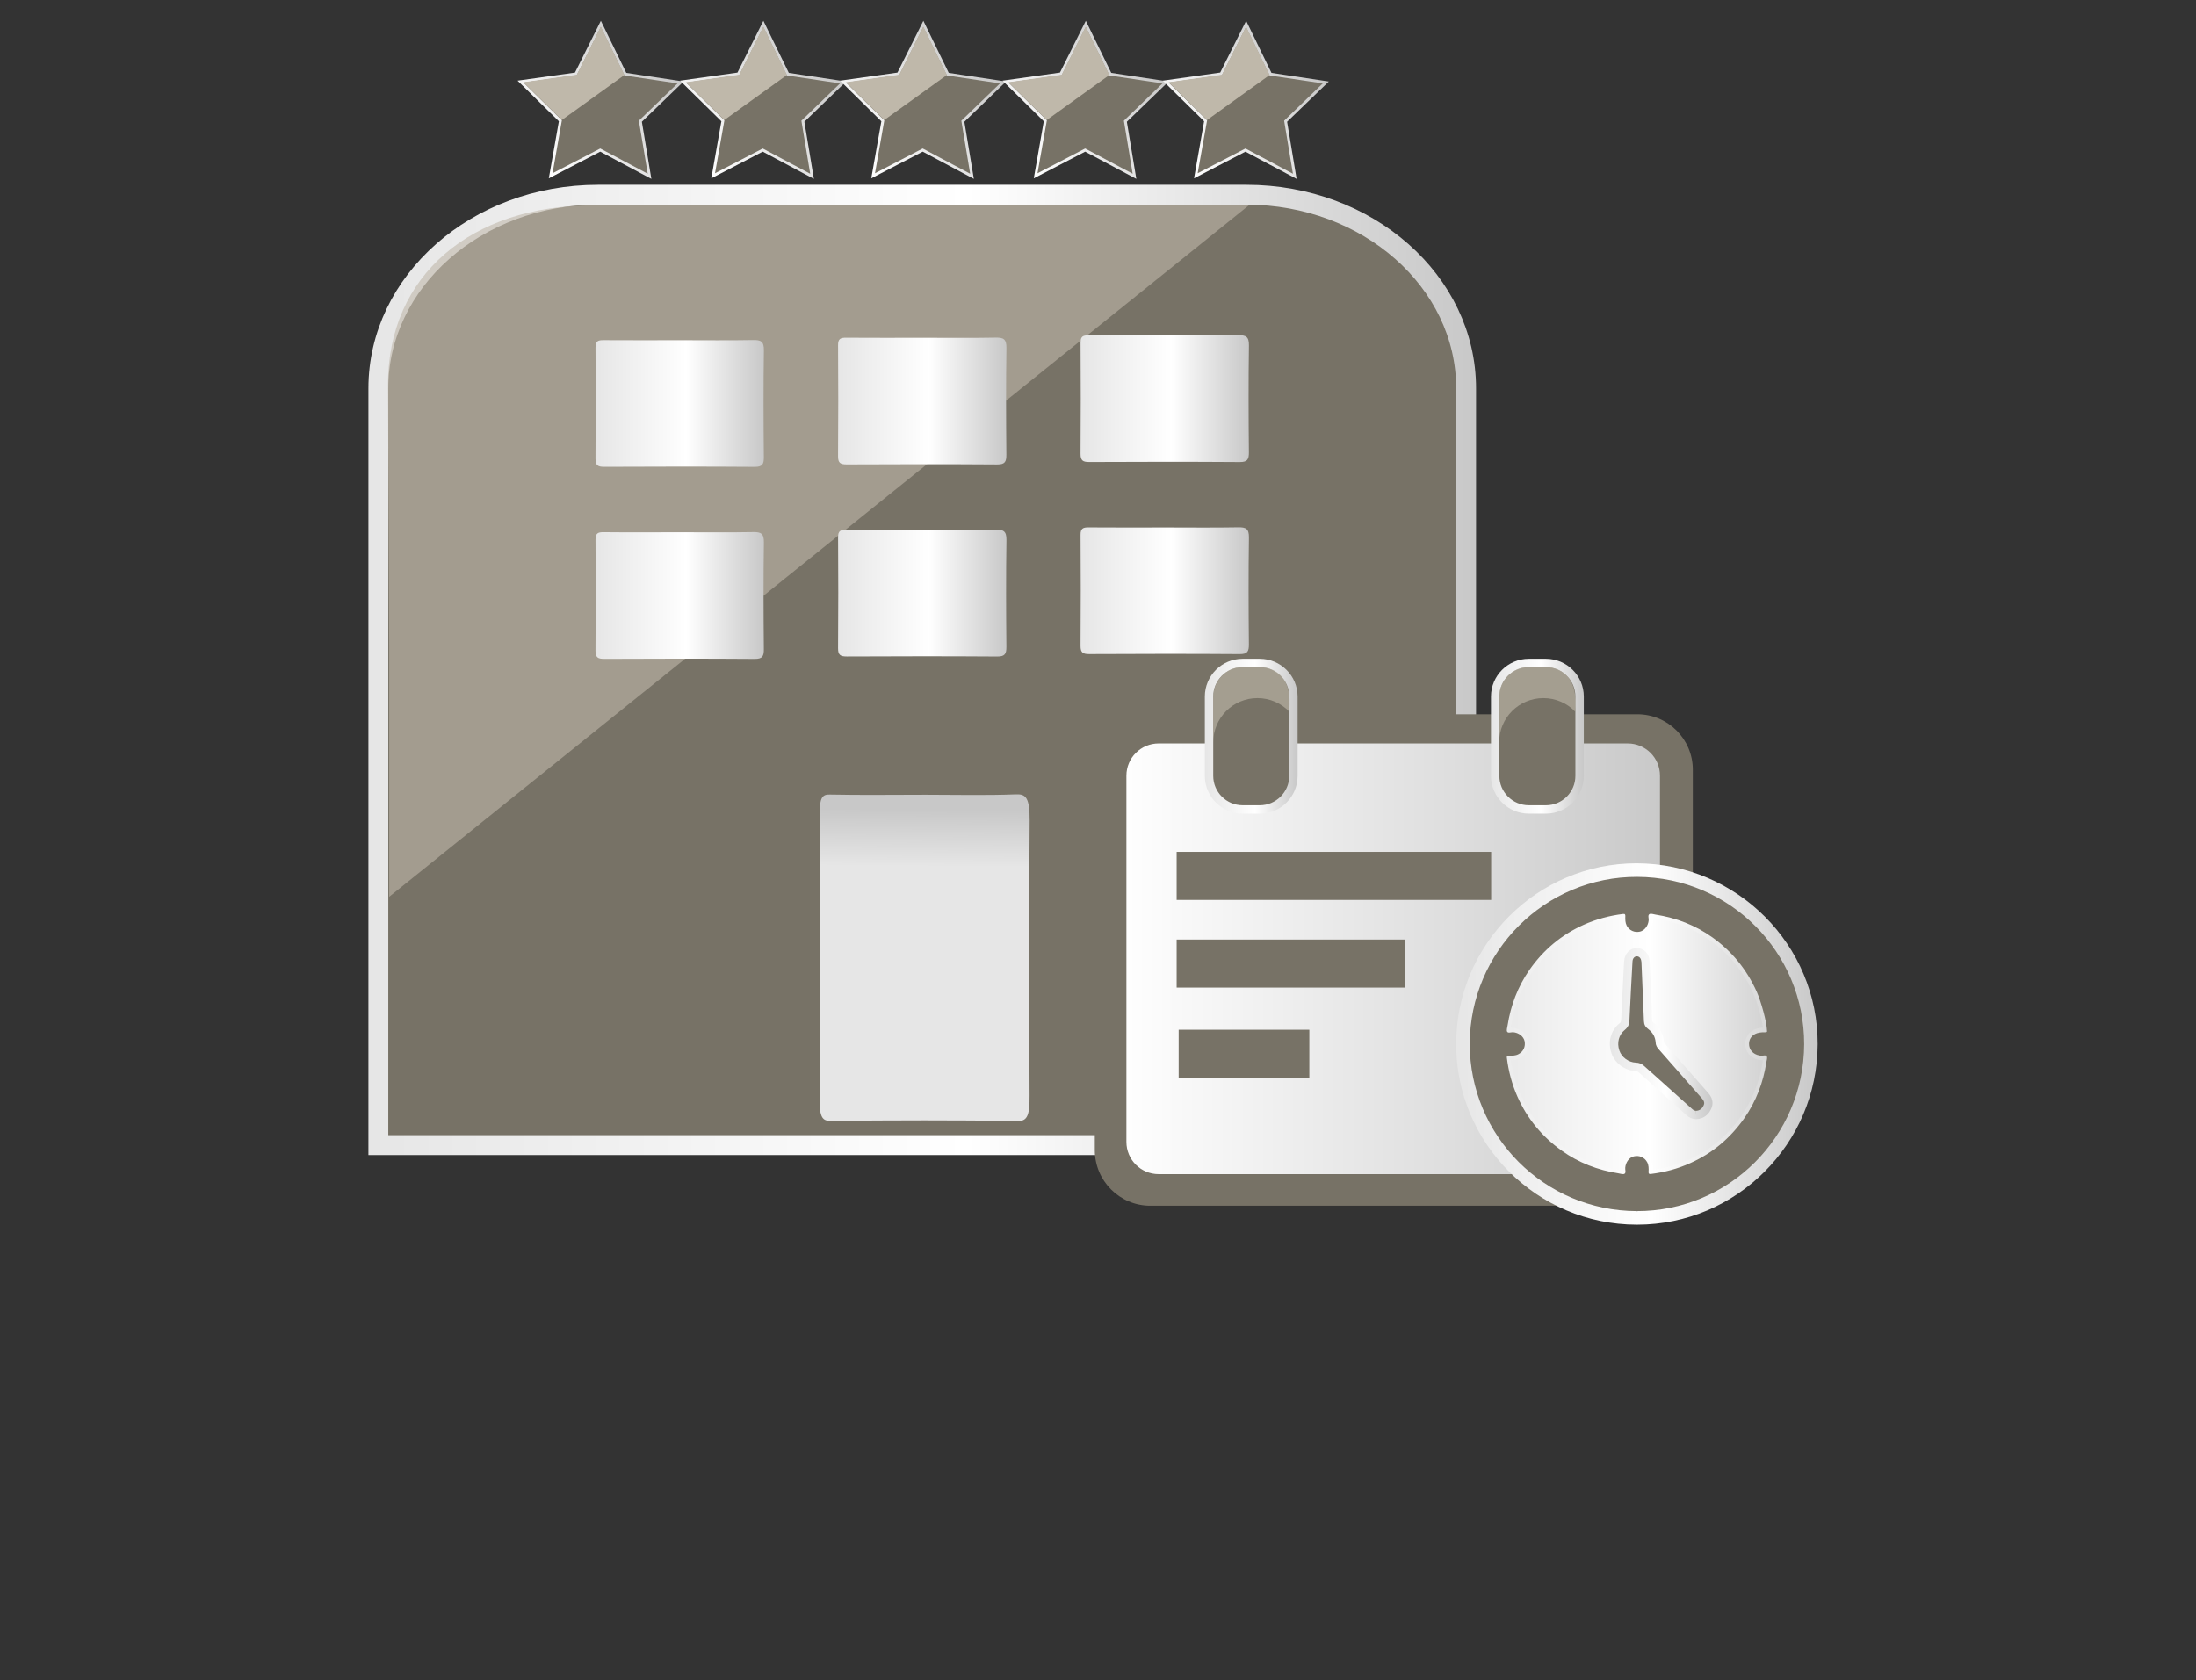 <?xml version="1.0" encoding="utf-8"?>
<!-- Generator: Adobe Illustrator 16.0.0, SVG Export Plug-In . SVG Version: 6.00 Build 0)  -->
<!DOCTYPE svg PUBLIC "-//W3C//DTD SVG 1.1//EN" "http://www.w3.org/Graphics/SVG/1.1/DTD/svg11.dtd">
<svg version="1.1" id="Layer_1" xmlns="http://www.w3.org/2000/svg" xmlns:xlink="http://www.w3.org/1999/xlink" x="0px" y="0px"
	 width="110.5px" height="84.559px" viewBox="0 0 110.5 84.559" enable-background="new 0 0 110.5 84.559" xml:space="preserve">
<rect x="0" y="0" width="110.5" height="84.559" fill="#333333" stroke="none"/>
<g>
	<linearGradient id="SVGID_1_" gradientUnits="userSpaceOnUse" x1="18.538" y1="33.718" x2="74.273" y2="33.718">
		<stop  offset="0" style="stop-color:#E6E6E6"/>
		<stop  offset="0.54" style="stop-color:#FFFFFF"/>
		<stop  offset="1" style="stop-color:#C8C8C8"/>
	</linearGradient>
	<path fill="#777266" stroke="url(#SVGID_1_)" stroke-miterlimit="10" d="M62.724,9.801H30.088c-6.103,0-11.05,4.365-11.05,9.748
		v12.105v12.388v13.592h54.735V44.042V31.655V19.549C73.773,14.166,68.825,9.801,62.724,9.801z"/>
	<path opacity="0.6" fill="#BFB8AA" d="M62.839,10.337H29.835c-6.128,0-10.313,3.516-10.313,9.024l0.061,13.102v12.672"/>
	<g>
		<linearGradient id="SVGID_2_" gradientUnits="userSpaceOnUse" x1="29.965" y1="20.305" x2="38.439" y2="20.305">
			<stop  offset="0" style="stop-color:#E6E6E6"/>
			<stop  offset="0.54" style="stop-color:#FFFFFF"/>
			<stop  offset="1" style="stop-color:#C8C8C8"/>
		</linearGradient>
		<path fill="url(#SVGID_2_)" d="M34.24,17.123c1.217,0,2.436,0.015,3.653-0.007c0.395-0.01,0.551,0.068,0.545,0.515
			c-0.026,1.79-0.02,3.581-0.002,5.371c0.002,0.353-0.064,0.498-0.463,0.495c-2.524-0.018-5.049-0.014-7.572-0.002
			c-0.315,0-0.438-0.069-0.437-0.413c0.015-1.863,0.015-3.725,0.001-5.586c-0.002-0.327,0.125-0.379,0.409-0.375
			C31.662,17.131,32.951,17.123,34.24,17.123z"/>
		<linearGradient id="SVGID_3_" gradientUnits="userSpaceOnUse" x1="42.169" y1="20.184" x2="50.643" y2="20.184">
			<stop  offset="0" style="stop-color:#E6E6E6"/>
			<stop  offset="0.54" style="stop-color:#FFFFFF"/>
			<stop  offset="1" style="stop-color:#C8C8C8"/>
		</linearGradient>
		<path fill="url(#SVGID_3_)" d="M46.444,17.002c1.216,0,2.435,0.015,3.652-0.008c0.395-0.009,0.551,0.068,0.546,0.516
			c-0.026,1.79-0.02,3.581-0.003,5.37c0.002,0.353-0.064,0.499-0.462,0.495c-2.524-0.018-5.049-0.014-7.572-0.002
			c-0.315,0-0.438-0.069-0.436-0.413c0.015-1.863,0.014-3.725,0.001-5.586c-0.003-0.326,0.125-0.379,0.409-0.375
			C43.866,17.01,45.155,17.002,46.444,17.002z"/>
		<linearGradient id="SVGID_4_" gradientUnits="userSpaceOnUse" x1="54.372" y1="20.064" x2="62.846" y2="20.064">
			<stop  offset="0" style="stop-color:#E6E6E6"/>
			<stop  offset="0.54" style="stop-color:#FFFFFF"/>
			<stop  offset="1" style="stop-color:#C8C8C8"/>
		</linearGradient>
		<path fill="url(#SVGID_4_)" d="M58.647,16.881c1.217,0,2.436,0.015,3.653-0.007c0.395-0.009,0.551,0.068,0.545,0.515
			c-0.026,1.79-0.02,3.581-0.002,5.371c0.002,0.353-0.064,0.499-0.463,0.495c-2.524-0.018-5.05-0.014-7.572-0.002
			c-0.315,0-0.438-0.069-0.437-0.413c0.015-1.863,0.014-3.725,0.001-5.586c-0.003-0.327,0.125-0.379,0.409-0.375
			C56.069,16.889,57.357,16.881,58.647,16.881z"/>
	</g>
	<linearGradient id="SVGID_5_" gradientUnits="userSpaceOnUse" x1="29.965" y1="29.971" x2="38.439" y2="29.971">
		<stop  offset="0" style="stop-color:#E6E6E6"/>
		<stop  offset="0.54" style="stop-color:#FFFFFF"/>
		<stop  offset="1" style="stop-color:#C8C8C8"/>
	</linearGradient>
	<path fill="url(#SVGID_5_)" d="M34.24,26.788c1.217,0,2.436,0.015,3.653-0.008c0.395-0.007,0.551,0.068,0.545,0.518
		c-0.026,1.79-0.02,3.58-0.002,5.369c0.002,0.353-0.064,0.499-0.463,0.495c-2.524-0.018-5.049-0.014-7.572-0.002
		c-0.315,0-0.438-0.069-0.437-0.412c0.015-1.864,0.015-3.724,0.001-5.587c-0.002-0.325,0.125-0.38,0.409-0.376
		C31.662,26.798,32.951,26.788,34.24,26.788z"/>
	<linearGradient id="SVGID_6_" gradientUnits="userSpaceOnUse" x1="42.169" y1="29.85" x2="50.643" y2="29.85">
		<stop  offset="0" style="stop-color:#E6E6E6"/>
		<stop  offset="0.54" style="stop-color:#FFFFFF"/>
		<stop  offset="1" style="stop-color:#C8C8C8"/>
	</linearGradient>
	<path fill="url(#SVGID_6_)" d="M46.444,26.667c1.216,0,2.435,0.015,3.653-0.007c0.395-0.007,0.551,0.068,0.546,0.517
		c-0.026,1.79-0.02,3.58-0.003,5.37c0.002,0.353-0.064,0.499-0.462,0.495c-2.524-0.018-5.049-0.014-7.572-0.002
		c-0.315,0-0.438-0.069-0.436-0.413c0.015-1.863,0.014-3.724,0.001-5.587c-0.003-0.325,0.125-0.379,0.409-0.375
		C43.866,26.677,45.155,26.667,46.444,26.667z"/>
	<linearGradient id="SVGID_7_" gradientUnits="userSpaceOnUse" x1="54.372" y1="29.73" x2="62.846" y2="29.73">
		<stop  offset="0" style="stop-color:#E6E6E6"/>
		<stop  offset="0.54" style="stop-color:#FFFFFF"/>
		<stop  offset="1" style="stop-color:#C8C8C8"/>
	</linearGradient>
	<path fill="url(#SVGID_7_)" d="M58.647,26.547c1.217,0,2.436,0.015,3.653-0.007c0.395-0.008,0.551,0.068,0.545,0.517
		c-0.026,1.79-0.02,3.58-0.002,5.369c0.002,0.353-0.064,0.499-0.463,0.495c-2.524-0.018-5.05-0.014-7.572-0.001
		c-0.315,0-0.438-0.069-0.437-0.413c0.015-1.864,0.014-3.724,0.001-5.587c-0.003-0.325,0.125-0.379,0.409-0.376
		C56.069,26.556,57.357,26.547,58.647,26.547z"/>
	<linearGradient id="SVGID_8_" gradientUnits="userSpaceOnUse" x1="46.51" y1="49.86" x2="46.643" y2="34.454">
		<stop  offset="0.406" style="stop-color:#E6E6E6"/>
		<stop  offset="0.591" style="stop-color:#C8C8C8"/>
		<stop  offset="0.622" style="stop-color:#C8C8C8"/>
		<stop  offset="1" style="stop-color:#C8C8C8"/>
	</linearGradient>
	<path fill="url(#SVGID_8_)" d="M46.574,39.999c1.518,0,3.038,0.039,4.557-0.02c0.491-0.02,0.687,0.175,0.68,1.333
		c-0.033,4.612-0.024,9.224-0.004,13.835c0.003,0.906-0.08,1.283-0.577,1.274c-3.148-0.047-6.298-0.038-9.444-0.006
		c-0.394,0-0.546-0.178-0.544-1.063c0.019-4.8,0.018-9.594,0.001-14.396c-0.003-0.836,0.156-0.977,0.51-0.966
		C43.358,40.023,44.966,39.999,46.574,39.999z"/>
	<g>
		<g>
			<polygon fill="#777266" points="28.978,3.719 30.233,1.205 31.466,3.73 34.245,4.148 32.222,6.101 32.684,8.873 30.202,7.553 
				27.708,8.849 28.197,6.082 26.195,4.11 			"/>
			
				<linearGradient id="SVGID_9_" gradientUnits="userSpaceOnUse" x1="-663.231" y1="-727.848" x2="-654.879" y2="-727.848" gradientTransform="matrix(0.812 -0.584 -0.584 -0.812 140.627 -969.919)">
				<stop  offset="0" style="stop-color:#FFFFFF"/>
				<stop  offset="1" style="stop-color:#C8C8C8"/>
			</linearGradient>
			<path fill="url(#SVGID_9_)" d="M32.776,9.003l-2.574-1.37l-2.587,1.343l0.507-2.872L26.043,4.06l2.889-0.406l1.302-2.608
				l1.279,2.622l2.883,0.435l-2.098,2.025L32.776,9.003z M30.203,7.474l2.39,1.27l-0.446-2.668l1.948-1.879L31.42,3.798
				l-1.187-2.433l-1.209,2.418l-2.679,0.375l1.928,1.897L27.803,8.72L30.203,7.474z"/>
		</g>
		<polyline fill="#BFB8AA" points="28.271,6.041 26.339,4.141 29.022,3.764 30.233,1.341 31.421,3.775 		"/>
	</g>
	<g>
		<g>
			<polygon fill="#777266" points="37.153,3.719 38.409,1.205 39.64,3.73 42.42,4.148 40.397,6.101 40.859,8.873 38.38,7.553 
				35.884,8.849 36.374,6.082 34.371,4.11 			"/>
			
				<linearGradient id="SVGID_10_" gradientUnits="userSpaceOnUse" x1="-656.583" y1="-732.621" x2="-648.231" y2="-732.621" gradientTransform="matrix(0.812 -0.584 -0.584 -0.812 140.627 -969.919)">
				<stop  offset="0" style="stop-color:#FFFFFF"/>
				<stop  offset="1" style="stop-color:#C8C8C8"/>
			</linearGradient>
			<path fill="url(#SVGID_10_)" d="M40.953,9.003l-2.574-1.37l-2.587,1.343l0.507-2.872L34.22,4.06l2.888-0.406l1.304-2.608
				l1.28,2.622l2.883,0.435l-2.1,2.025L40.953,9.003z M38.38,7.474l2.388,1.27l-0.443-2.668l1.946-1.879l-2.676-0.399L38.41,1.365
				l-1.209,2.418l-2.68,0.375l1.93,1.897L35.979,8.72L38.38,7.474z"/>
		</g>
		<polyline fill="#BFB8AA" points="36.447,6.041 34.515,4.141 37.198,3.764 38.409,1.341 39.597,3.775 		"/>
	</g>
	<g>
		<g>
			<polygon fill="#777266" points="45.202,3.719 46.459,1.205 47.69,3.73 50.471,4.148 48.449,6.101 48.908,8.873 46.429,7.553 
				43.935,8.849 44.422,6.082 42.42,4.11 			"/>
			
				<linearGradient id="SVGID_11_" gradientUnits="userSpaceOnUse" x1="-650.057" y1="-737.321" x2="-641.705" y2="-737.321" gradientTransform="matrix(0.812 -0.584 -0.584 -0.812 140.627 -969.919)">
				<stop  offset="0" style="stop-color:#FFFFFF"/>
				<stop  offset="1" style="stop-color:#C8C8C8"/>
			</linearGradient>
			<path fill="url(#SVGID_11_)" d="M49.003,9.003l-2.573-1.37l-2.589,1.343l0.508-2.872L42.271,4.06l2.887-0.406l1.304-2.608
				l1.278,2.622l2.883,0.435l-2.098,2.025L49.003,9.003z M46.429,7.474l2.389,1.27l-0.445-2.668l1.947-1.879l-2.675-0.399
				l-1.188-2.433L45.25,3.783l-2.679,0.375l1.927,1.897L44.029,8.72L46.429,7.474z"/>
		</g>
		<polyline fill="#BFB8AA" points="44.496,6.041 42.565,4.141 45.249,3.764 46.459,1.341 47.647,3.775 		"/>
	</g>
	<g>
		<g>
			<polygon fill="#777266" points="53.38,3.719 54.634,1.205 55.865,3.73 58.646,4.148 56.626,6.101 57.086,8.873 54.604,7.553 
				52.11,8.849 52.599,6.082 50.597,4.11 			"/>
			
				<linearGradient id="SVGID_12_" gradientUnits="userSpaceOnUse" x1="-643.418" y1="-742.094" x2="-635.067" y2="-742.094" gradientTransform="matrix(0.812 -0.584 -0.584 -0.812 140.627 -969.919)">
				<stop  offset="0" style="stop-color:#FFFFFF"/>
				<stop  offset="1" style="stop-color:#C8C8C8"/>
			</linearGradient>
			<path fill="url(#SVGID_12_)" d="M57.178,9.003l-2.573-1.37l-2.586,1.343l0.503-2.872L50.446,4.06l2.889-0.406l1.302-2.608
				l1.279,2.622L58.8,4.103l-2.098,2.025L57.178,9.003z M54.604,7.474l2.39,1.27l-0.442-2.668l1.945-1.879l-2.676-0.399
				l-1.186-2.433l-1.208,2.418l-2.678,0.375l1.928,1.897L52.206,8.72L54.604,7.474z"/>
		</g>
		<polyline fill="#BFB8AA" points="52.672,6.041 50.742,4.141 53.425,3.764 54.634,1.341 55.823,3.775 		"/>
	</g>
	<g>
		<g>
			<polygon fill="#777266" points="61.443,3.719 62.701,1.205 63.931,3.73 66.709,4.148 64.687,6.101 65.149,8.873 62.67,7.553 
				60.174,8.849 60.662,6.082 58.659,4.11 			"/>
			
				<linearGradient id="SVGID_13_" gradientUnits="userSpaceOnUse" x1="-636.862" y1="-746.802" x2="-628.51" y2="-746.802" gradientTransform="matrix(0.812 -0.584 -0.584 -0.812 140.627 -969.919)">
				<stop  offset="0" style="stop-color:#FFFFFF"/>
				<stop  offset="1" style="stop-color:#C8C8C8"/>
			</linearGradient>
			<path fill="url(#SVGID_13_)" d="M65.243,9.003l-2.573-1.37l-2.588,1.343l0.507-2.872L58.51,4.06l2.889-0.407l1.306-2.607
				l1.274,2.622l2.886,0.435l-2.099,2.025L65.243,9.003z M62.67,7.474l2.388,1.27l-0.442-2.668l1.945-1.879l-2.677-0.399
				l-1.185-2.433l-1.21,2.418l-2.68,0.375l1.93,1.897l-0.474,2.664L62.67,7.474z"/>
		</g>
		<polyline fill="#BFB8AA" points="60.737,6.041 58.803,4.141 61.487,3.764 62.701,1.341 63.886,3.775 		"/>
	</g>
	<g>
		<g>
			<linearGradient id="SVGID_14_" gradientUnits="userSpaceOnUse" x1="56.195" y1="48.317" x2="84.072" y2="48.317">
				<stop  offset="0" style="stop-color:#FFFFFF"/>
				<stop  offset="1" style="stop-color:#C8C8C8"/>
			</linearGradient>
			<path fill="url(#SVGID_14_)" d="M82.388,37.055L82.388,37.055H71.386H57.88c-0.931,0-1.685,0.756-1.685,1.687v9.261v9.887v0.001
				c0,0.935,0.754,1.688,1.685,1.688l0,0h11.003h13.505c0.932,0,1.685-0.755,1.685-1.688v-9.263v-9.884v-0.002
				C84.074,37.809,83.321,37.055,82.388,37.055z"/>
			<path fill="#777266" d="M81.905,37.417c0.9,0,1.623,0.728,1.623,1.624v0.002v9.514v8.913c0,0.9-0.727,1.625-1.623,1.625H68.897
				H58.303c-0.901,0-1.624-0.727-1.624-1.625v-0.001v-9.515v-8.913c0-0.898,0.728-1.624,1.624-1.624H71.31H81.905 M82.388,35.948
				H71.386H57.88c-1.541,0-2.791,1.253-2.791,2.794v9.261v9.887c0,1.542,1.252,2.795,2.791,2.795h11.003h13.505
				c1.541,0,2.792-1.255,2.792-2.794v-9.263v-9.884C85.183,37.2,83.929,35.948,82.388,35.948L82.388,35.948z"/>
		</g>
		
			<linearGradient id="SVGID_15_" gradientUnits="userSpaceOnUse" x1="389.723" y1="1983.239" x2="405.416" y2="1983.239" gradientTransform="matrix(1 0 0 1 -315.199 -1930.695)">
			<stop  offset="0" style="stop-color:#E6E6E6"/>
			<stop  offset="0.54" style="stop-color:#FFFFFF"/>
			<stop  offset="1" style="stop-color:#C8C8C8"/>
		</linearGradient>
		<path fill="url(#SVGID_15_)" d="M82.36,60.39c-4.336-0.009-7.844-3.525-7.837-7.854c0.007-4.336,3.534-7.855,7.86-7.838
			c4.338,0.016,7.844,3.536,7.832,7.861C90.201,56.893,86.683,60.401,82.36,60.39z"/>
		<g>
			<g>
				
					<linearGradient id="SVGID_16_" gradientUnits="userSpaceOnUse" x1="388.471" y1="1983.241" x2="406.662" y2="1983.241" gradientTransform="matrix(1 0 0 1 -315.199 -1930.695)">
					<stop  offset="0" style="stop-color:#E6E6E6"/>
					<stop  offset="0.54" style="stop-color:#FFFFFF"/>
					<stop  offset="1" style="stop-color:#C8C8C8"/>
				</linearGradient>
				<path fill="url(#SVGID_16_)" d="M82.378,61.638h-0.022c-5.017-0.008-9.09-4.089-9.084-9.103c0.01-5.01,4.078-9.085,9.08-9.085
					c5.051,0.018,9.124,4.104,9.11,9.11C91.445,57.567,87.37,61.638,82.378,61.638z M82.386,44.308
					c-4.558,0-8.244,3.691-8.252,8.228s3.685,8.236,8.227,8.242l0.021,0.229v-0.229c4.52,0,8.211-3.687,8.226-8.224
					C90.618,48.028,86.932,44.328,82.386,44.308z M81.661,59.364c-0.072,0-0.141-0.016-0.198-0.027l-0.069-0.017
					c-1.104-0.168-2.098-0.57-2.967-1.184c-1.028-0.732-1.81-1.688-2.32-2.838c-0.275-0.618-0.46-1.299-0.549-2.017
					c-0.015-0.113,0.009-0.204,0.067-0.271c0.061-0.068,0.144-0.101,0.246-0.101l0.027,0.001c0.15,0.009,0.278-0.002,0.362-0.045
					c0.16-0.078,0.233-0.236,0.193-0.418c-0.029-0.138-0.196-0.256-0.376-0.269c-0.023,0-0.041,0.004-0.062,0.008
					c-0.236,0.026-0.373-0.072-0.412-0.141c-0.083-0.13-0.056-0.284-0.028-0.391c0.005-0.024,0.01-0.046,0.015-0.07
					c0.166-1.082,0.556-2.065,1.153-2.927c0.733-1.045,1.687-1.836,2.835-2.352c0.633-0.285,1.323-0.475,2.052-0.565l0.067-0.006
					c0.115,0,0.189,0.049,0.229,0.09c0.093,0.1,0.083,0.22,0.079,0.265c-0.008,0.15-0.004,0.265,0.051,0.356
					c0.077,0.155,0.244,0.228,0.422,0.187c0.131-0.031,0.243-0.194,0.259-0.37c0-0.021-0.003-0.043-0.004-0.063
					c-0.015-0.102-0.038-0.308,0.147-0.423c0.113-0.066,0.271-0.05,0.393-0.021c0.023,0.005,0.047,0.011,0.069,0.014
					c1.104,0.172,2.104,0.577,2.967,1.188c1.025,0.729,1.812,1.688,2.329,2.852c0.223,0.498,0.518,1.539,0.541,2.029
					c0.023,0.108-0.016,0.186-0.051,0.23c-0.086,0.113-0.221,0.113-0.263,0.113l-0.06-0.001c-0.064,0-0.128,0.001-0.188,0.013
					c-0.22,0.031-0.346,0.157-0.348,0.341c-0.007,0.195,0.124,0.334,0.345,0.375l0.023,0.229l0.031-0.225
					c0.021,0,0.04-0.004,0.06-0.005c0.229-0.024,0.36,0.075,0.402,0.143c0.08,0.129,0.046,0.281,0.023,0.392l-0.016,0.066
					c-0.161,1.084-0.552,2.065-1.151,2.929c-0.733,1.044-1.684,1.836-2.834,2.354c-0.629,0.283-1.317,0.475-2.053,0.563
					l-0.064,0.007c-0.115,0-0.187-0.05-0.225-0.091c-0.091-0.096-0.087-0.219-0.083-0.264c0.005-0.149,0.002-0.264-0.048-0.356
					c-0.079-0.159-0.246-0.229-0.421-0.187c-0.131,0.027-0.245,0.194-0.263,0.371c0,0.019,0.002,0.042,0.006,0.065
					c0.016,0.098,0.037,0.301-0.148,0.419C81.798,59.347,81.736,59.364,81.661,59.364z M76.028,53.365
					c0.091,0.624,0.255,1.213,0.493,1.747c0.478,1.071,1.207,1.963,2.169,2.649c0.807,0.574,1.737,0.947,2.774,1.108
					c0.024,0.006,0.056,0.01,0.081,0.018c0-0.033-0.003-0.065,0-0.097c0.033-0.384,0.286-0.7,0.613-0.777
					c0.371-0.087,0.751,0.082,0.927,0.417c0.08,0.148,0.1,0.301,0.101,0.45c0.64-0.09,1.239-0.261,1.783-0.507
					c1.074-0.483,1.962-1.223,2.65-2.202c0.557-0.802,0.919-1.719,1.078-2.732c0.005-0.023,0.006-0.051,0.012-0.076
					c-0.01,0-0.024,0.001-0.035,0.001l-0.145-0.017c-0.434-0.074-0.724-0.408-0.713-0.827c0.006-0.406,0.292-0.714,0.726-0.779
					c0.058-0.011,0.115-0.016,0.168-0.017c-0.056-0.449-0.291-1.295-0.489-1.732c-0.482-1.087-1.219-1.985-2.179-2.667
					c-0.807-0.577-1.74-0.947-2.772-1.11c-0.027-0.004-0.058-0.008-0.086-0.015c0.003,0.031,0.003,0.066,0.002,0.099
					c-0.035,0.376-0.284,0.695-0.614,0.775c-0.371,0.086-0.75-0.083-0.924-0.424c-0.081-0.146-0.101-0.299-0.103-0.444
					c-0.639,0.093-1.235,0.26-1.783,0.509c-1.071,0.48-1.961,1.221-2.647,2.199c-0.561,0.802-0.923,1.722-1.077,2.733
					c-0.004,0.022-0.011,0.051-0.018,0.077c0.02-0.001,0.035-0.002,0.055-0.002c0.418,0.027,0.747,0.29,0.818,0.621
					c0.082,0.386-0.086,0.747-0.434,0.923C76.307,53.351,76.146,53.364,76.028,53.365z"/>
				<path fill="#777266" d="M82.358,60.955c-4.645-0.014-8.405-3.781-8.401-8.42c0.008-4.646,3.791-8.422,8.431-8.402
					c4.647,0.018,8.405,3.79,8.395,8.426C90.765,57.204,86.993,60.965,82.358,60.955z M88.913,51.869
					c-0.012-0.431-0.299-1.466-0.517-1.955c-0.503-1.117-1.244-2.034-2.24-2.742c-0.857-0.612-1.817-0.979-2.853-1.141
					c-0.105-0.018-0.235-0.066-0.307-0.023c-0.091,0.059-0.028,0.202-0.037,0.309c-0.022,0.272-0.204,0.514-0.434,0.57
					c-0.273,0.065-0.541-0.055-0.672-0.3c-0.074-0.149-0.076-0.314-0.069-0.471c0.006-0.094-0.021-0.129-0.12-0.116
					c-0.685,0.086-1.339,0.261-1.975,0.544c-1.116,0.5-2.023,1.26-2.724,2.262c-0.592,0.852-0.949,1.793-1.107,2.814
					c-0.015,0.104-0.062,0.236-0.019,0.307c0.049,0.081,0.194,0.023,0.296,0.024c0.281,0.022,0.527,0.209,0.578,0.442
					c0.062,0.28-0.06,0.541-0.312,0.667c-0.146,0.076-0.311,0.076-0.472,0.071c-0.085-0.007-0.117,0.017-0.106,0.108
					c0.083,0.671,0.255,1.326,0.529,1.946c0.493,1.112,1.24,2.021,2.232,2.728c0.858,0.613,1.817,0.98,2.852,1.141
					c0.103,0.019,0.236,0.066,0.307,0.023c0.089-0.055,0.025-0.201,0.037-0.307c0.023-0.272,0.201-0.516,0.433-0.569
					c0.274-0.066,0.543,0.052,0.673,0.298c0.077,0.149,0.077,0.312,0.068,0.474c-0.005,0.094,0.017,0.126,0.121,0.113
					c0.685-0.085,1.343-0.258,1.971-0.543c1.119-0.496,2.022-1.259,2.727-2.265c0.59-0.846,0.951-1.789,1.108-2.812
					c0.017-0.103,0.062-0.233,0.02-0.302c-0.049-0.083-0.196-0.021-0.296-0.029c-0.023-0.003-0.044-0.003-0.067-0.011
					c-0.328-0.058-0.535-0.292-0.529-0.598c0.005-0.29,0.21-0.505,0.532-0.555c0.092-0.018,0.188-0.018,0.28-0.016
					C88.895,51.954,88.931,51.941,88.913,51.869z"/>
			</g>
			<g>
				<path fill="#777266" d="M85.354,56.119c-0.146,0.002-0.254-0.067-0.36-0.16c-0.802-0.717-1.601-1.432-2.4-2.147
					c-0.084-0.078-0.166-0.117-0.283-0.12c-0.459-0.013-0.883-0.329-1.024-0.75c-0.163-0.476-0.036-0.968,0.341-1.272
					c0.115-0.09,0.152-0.183,0.156-0.321c0.044-0.986,0.099-1.974,0.15-2.959c0.014-0.278,0.2-0.467,0.445-0.464
					c0.237,0.006,0.408,0.199,0.425,0.481c0.043,0.992,0.087,1.98,0.124,2.976c0.006,0.11,0.035,0.179,0.124,0.242
					c0.279,0.206,0.439,0.484,0.463,0.837c0.006,0.084,0.043,0.146,0.097,0.204c0.729,0.829,1.459,1.664,2.19,2.491
					c0.153,0.175,0.21,0.369,0.108,0.583C85.797,55.964,85.616,56.104,85.354,56.119z"/>
				
					<linearGradient id="SVGID_17_" gradientUnits="userSpaceOnUse" x1="396.204" y1="1982.717" x2="401.369" y2="1982.717" gradientTransform="matrix(1 0 0 1 -315.199 -1930.695)">
					<stop  offset="0" style="stop-color:#E6E6E6"/>
					<stop  offset="0.54" style="stop-color:#FFFFFF"/>
					<stop  offset="1" style="stop-color:#C8C8C8"/>
				</linearGradient>
				<path fill="url(#SVGID_17_)" d="M85.342,56.327c-0.229,0-0.392-0.119-0.491-0.207l-0.898-0.807
					c-0.498-0.445-0.999-0.896-1.499-1.348c-0.055-0.046-0.09-0.061-0.147-0.062c-0.545-0.02-1.046-0.386-1.22-0.895
					c-0.194-0.572-0.034-1.148,0.408-1.505c0.058-0.043,0.073-0.072,0.08-0.167c0.043-0.985,0.095-1.968,0.149-2.951
					c0.021-0.393,0.294-0.672,0.642-0.672c0.368,0.014,0.627,0.293,0.645,0.684c0.045,0.991,0.088,1.983,0.124,2.974
					c0.002,0.052,0.011,0.061,0.045,0.081c0.334,0.248,0.519,0.592,0.547,0.994c0,0.019,0.003,0.032,0.042,0.074l2.188,2.491
					c0.285,0.321,0.233,0.62,0.139,0.812c-0.149,0.313-0.403,0.486-0.731,0.503H85.342L85.342,56.327z M82.369,48.133
					c-0.129,0-0.217,0.106-0.224,0.264c-0.057,0.992-0.107,1.973-0.153,2.957c-0.009,0.208-0.075,0.352-0.232,0.479
					c-0.302,0.245-0.413,0.645-0.275,1.042c0.116,0.341,0.462,0.593,0.828,0.607c0.165,0.003,0.296,0.06,0.421,0.171
					c0.502,0.449,0.998,0.9,1.501,1.345l0.9,0.807c0.078,0.073,0.14,0.103,0.208,0.103v0.212l0.006-0.212
					c0.169-0.011,0.289-0.094,0.371-0.264c0.044-0.09,0.063-0.192-0.074-0.352l-2.188-2.49c-0.063-0.071-0.141-0.172-0.146-0.327
					c-0.023-0.288-0.144-0.507-0.378-0.683c-0.141-0.102-0.206-0.224-0.214-0.4c-0.039-0.99-0.079-1.983-0.125-2.975
					C82.585,48.281,82.523,48.139,82.369,48.133z"/>
			</g>
		</g>
		<path fill="#777266" d="M75.236,35.055c0-0.933,0.758-1.689,1.689-1.689h0.866c0.933,0,1.689,0.759,1.689,1.689v3.996
			c0,0.933-0.761,1.684-1.689,1.684h-0.866c-0.934,0-1.689-0.754-1.689-1.684V35.055z"/>
		
			<linearGradient id="SVGID_18_" gradientUnits="userSpaceOnUse" x1="390.223" y1="1967.748" x2="394.894" y2="1967.748" gradientTransform="matrix(1 0 0 1 -315.199 -1930.695)">
			<stop  offset="0" style="stop-color:#E6E6E6"/>
			<stop  offset="0.54" style="stop-color:#FFFFFF"/>
			<stop  offset="1" style="stop-color:#C8C8C8"/>
		</linearGradient>
		<path fill="url(#SVGID_18_)" d="M77.792,40.95h-0.866c-1.047,0-1.902-0.854-1.902-1.898v-3.996c0-1.047,0.854-1.899,1.902-1.899
			h0.866c1.047,0,1.903,0.852,1.903,1.899v3.996C79.695,40.099,78.839,40.95,77.792,40.95z M76.926,33.578
			c-0.814,0-1.48,0.661-1.48,1.477v3.996c0,0.813,0.666,1.477,1.48,1.477h0.868c0.814,0,1.478-0.664,1.478-1.477v-3.996
			c0-0.816-0.661-1.477-1.478-1.477H76.926z"/>
		<path fill="#777266" d="M60.836,35.055c0-0.933,0.76-1.689,1.69-1.689h0.865c0.935,0,1.689,0.759,1.689,1.689v3.996
			c0,0.933-0.761,1.684-1.689,1.684h-0.865c-0.934,0-1.69-0.754-1.69-1.684V35.055z"/>
		
			<linearGradient id="SVGID_19_" gradientUnits="userSpaceOnUse" x1="375.824" y1="1967.748" x2="380.494" y2="1967.748" gradientTransform="matrix(1 0 0 1 -315.199 -1930.695)">
			<stop  offset="0" style="stop-color:#E6E6E6"/>
			<stop  offset="0.54" style="stop-color:#FFFFFF"/>
			<stop  offset="1" style="stop-color:#C8C8C8"/>
		</linearGradient>
		<path fill="url(#SVGID_19_)" d="M63.392,40.95h-0.867c-1.046,0-1.899-0.854-1.899-1.898v-3.996c0-1.047,0.852-1.899,1.899-1.899
			h0.867c1.046,0,1.902,0.852,1.902,1.899v3.996C65.294,40.099,64.439,40.95,63.392,40.95z M62.526,33.578
			c-0.814,0-1.478,0.661-1.478,1.477v3.996c0,0.813,0.663,1.477,1.478,1.477h0.867c0.812,0,1.481-0.664,1.481-1.477v-3.996
			c0-0.816-0.669-1.477-1.481-1.477H62.526z"/>
		<path opacity="0.6" fill="#C1BAAC" enable-background="new    " d="M63.271,35.136c0.631,0,1.197,0.259,1.603,0.679
			c0.172-1.701-0.639-2.21-1.517-2.259h-0.782c-0.844,0-1.525,0.682-1.525,1.525v2.276C61.049,36.131,62.044,35.136,63.271,35.136z"
			/>
		<path opacity="0.6" fill="#C1BAAC" enable-background="new    " d="M77.66,35.136c0.626,0,1.197,0.259,1.601,0.679
			c0.168-1.701-0.636-2.21-1.517-2.259h-0.782c-0.841,0-1.526,0.682-1.526,1.525v2.276C75.436,36.131,76.43,35.136,77.66,35.136z"/>
		<rect x="59.207" y="42.875" fill="#777266" width="15.826" height="2.419"/>
		<rect x="59.207" y="47.287" fill="#777266" width="11.494" height="2.419"/>
		<rect x="59.309" y="51.827" fill="#777266" width="6.575" height="2.418"/>
	</g>
</g>
</svg>
